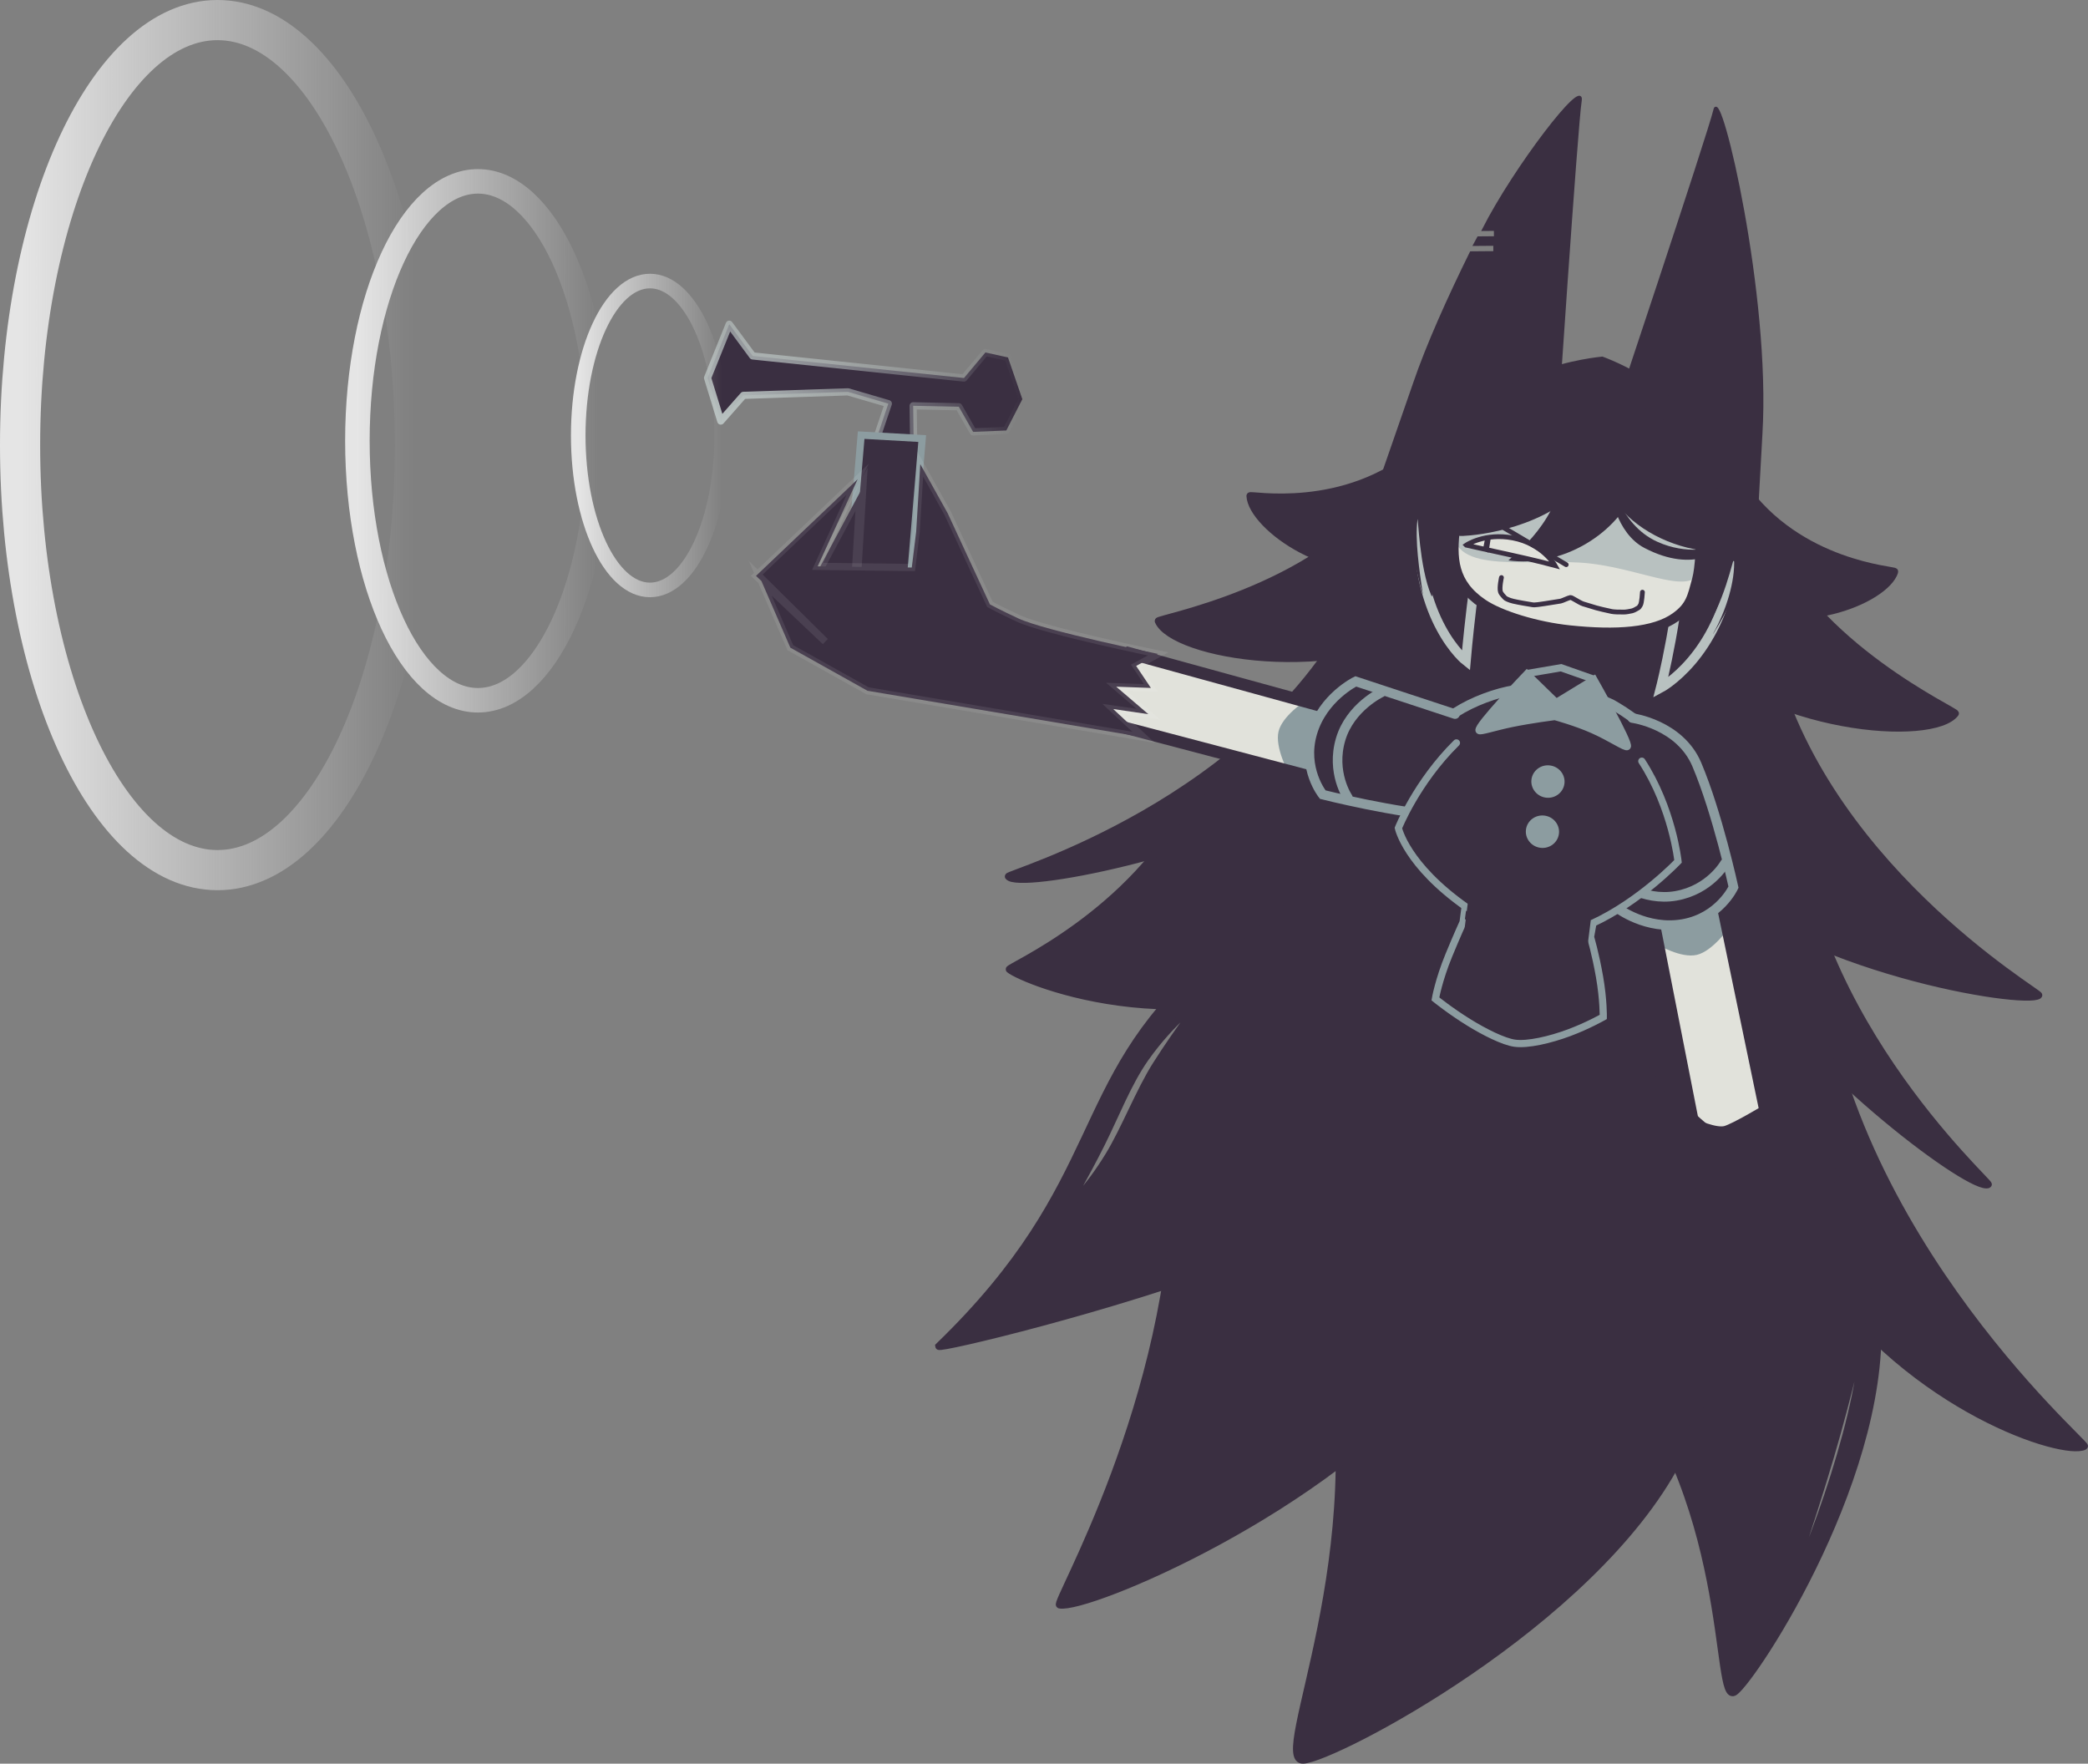 <svg version="1.1" xmlns="http://www.w3.org/2000/svg" xmlns:xlink="http://www.w3.org/1999/xlink" width="435.613" height="367.935" viewBox="0,0,435.613,367.935"><rect x="0" y="0" width="435.613" height="367.935" fill="#808080" stroke="none"/><defs><radialGradient cx="53.637" cy="121.745" r="62.072" gradientUnits="userSpaceOnUse" id="color-1"><stop offset="0" stop-color="#b8c1c0"/><stop offset="1" stop-color="#b8c1c0" stop-opacity="0"/></radialGradient><linearGradient x1="-93.705" y1="38.155" x2="-11.321" y2="38.155" gradientUnits="userSpaceOnUse" id="color-2"><stop offset="0" stop-color="#e5e5e5"/><stop offset="1" stop-color="#e5e5e5" stop-opacity="0"/></linearGradient><linearGradient x1="-23.33" y1="71.8" x2="26.96" y2="71.8" gradientUnits="userSpaceOnUse" id="color-3"><stop offset="0" stop-color="#e5e5e5"/><stop offset="1" stop-color="#e5e5e5" stop-opacity="0"/></linearGradient><linearGradient x1="22.743" y1="92.598" x2="52.678" y2="92.598" gradientUnits="userSpaceOnUse" id="color-4"><stop offset="0" stop-color="#e5e5e5"/><stop offset="1" stop-color="#e5e5e5" stop-opacity="0"/></linearGradient></defs><g transform="translate(97.894,-33.966)"><g data-paper-data="{&quot;isPaintingLayer&quot;:true}" fill-rule="nonzero" stroke-miterlimit="10" stroke-dasharray="" stroke-dashoffset="0" style="mix-blend-mode: normal"><path d="M276.255,196.937c-0.416,46.752 41.41,84.002 40.649,84.147c-3.391,1.5 -36.427,-23.174 -51.163,-45.372c-5.964,-8.984 -36.878,-31.422 -43.747,-47.925c-5.62,-13.503 10.971,-21.912 19.353,-25.106c7.848,-2.991 35.132,9.155 34.908,34.256z" data-paper-data="{&quot;index&quot;:null}" fill="#3a2f41" stroke="#3a2f41" stroke-width="1.5" stroke-linecap="butt" stroke-linejoin="miter"/><path d="M269.379,155.996c-1.499,11.951 -20.289,15.52 -38.511,14.071c-1.51,-0.12 -0.55,-24.028 -2.023,-24.213c-4.001,-0.502 -10.459,22.474 -14.274,21.44c-14.538,-3.941 -26.363,-11.6 -25.077,-21.851c1.857,-14.807 17.447,-25.735 30.242,-31.101c7.176,-3.009 15.22,-3.719 15.22,-3.719c0,0 6.37,2.286 11.622,6.101c10.882,7.905 24.871,22.577 22.876,38.482z" fill="#3a2f41" stroke="#3a2f41" stroke-width="2" stroke-linecap="butt" stroke-linejoin="miter"/><path d="M226.211,128.139c2.215,5.937 -16.26,17.283 -30.978,22.775c-14.718,5.492 -32.03,-7.141 -32.333,-13.488c-0.293,-0.484 19.757,3.708 35.216,-9.77c15.459,-13.478 25.88,-5.454 28.095,0.483z" fill="#3a2f41" stroke="#3a2f41" stroke-width="1.5" stroke-linecap="butt" stroke-linejoin="miter"/><path d="M228.339,128.829c12.822,14.5 -8.459,24.803 -25.131,34.637c-22.658,13.364 -56.433,7.162 -59.442,0.072c-0.59,-0.463 32.389,-6.264 47.218,-26.514c14.829,-20.25 31.953,-14.304 37.356,-8.194z" fill="#3a2f41" stroke="#3a2f41" stroke-width="1.5" stroke-linecap="butt" stroke-linejoin="miter"/><path d="M265.667,135.06c11.652,16.878 32.116,17.768 31.712,18.165c-1.861,6.075 -21.757,14.042 -34.663,5.085c-12.906,-8.957 -28.006,-24.515 -24.393,-29.72c3.613,-5.206 15.692,-10.407 27.344,6.471z" data-paper-data="{&quot;index&quot;:null}" fill="#3a2f41" stroke="#3a2f41" stroke-width="1.5" stroke-linecap="butt" stroke-linejoin="miter"/><path d="M270.824,145.465c9.368,23.285 39.892,37.052 39.207,37.355c-4.667,6.128 -38.928,3.796 -57.583,-14.75c-13.727,-13.647 -31.805,-28.886 -15.798,-39.771c6.745,-4.586 24.807,-6.119 34.175,17.166z" data-paper-data="{&quot;index&quot;:null}" fill="#3a2f41" stroke="#3a2f41" stroke-width="1.5" stroke-linecap="butt" stroke-linejoin="miter"/><path d="M230.729,144.203c5.77,6.525 16.253,21.304 5.346,30.898c-13.331,11.726 -50.007,18.214 -59.177,23.623c-22.658,13.364 -62.165,20.919 -64.406,18.094c-0.59,-0.463 52.134,-15.396 72.809,-57.324c11.1,-22.511 40.025,-21.401 45.428,-15.291z" fill="#3a2f41" stroke="#3a2f41" stroke-width="1.5" stroke-linecap="butt" stroke-linejoin="miter"/><path d="M271.039,168.08c9.679,45.735 57.081,73.227 56.395,73.53c-2.869,2.184 -49.875,-5.381 -70.486,-25.618c-7.55,-7.506 -28.943,-30.673 -38.965,-45.328c-8.2,-11.991 5.609,-23.723 12.812,-28.621c6.745,-4.586 35.047,1.482 40.244,26.037z" data-paper-data="{&quot;index&quot;:null}" fill="#3a2f41" stroke="#3a2f41" stroke-width="1.5" stroke-linecap="butt" stroke-linejoin="miter"/><path d="M221.105,156.939c6.755,5.254 19.505,17.512 10.325,27.93c-11.22,12.732 -34.146,41.181 -42.298,47.473c-36.59,21.913 -73.771,6.169 -76.442,3.859c-0.657,-0.348 25.927,-11.531 37.98,-35.881c34.922,-18.283 64.11,-48.301 70.435,-43.381z" data-paper-data="{&quot;index&quot;:null}" fill="#3a2f41" stroke="#3a2f41" stroke-width="1.5" stroke-linecap="butt" stroke-linejoin="miter"/><path d="M280.713,225.59c1.656,62.351 57.216,109.872 56.243,110.104c-4.292,2.173 -35.776,-7.678 -55.776,-36.519c-8.094,-11.672 -61.099,-61.358 -70.71,-83.008c-7.864,-17.714 13.089,-29.774 23.723,-34.461c9.958,-4.389 45.63,10.408 46.519,43.884z" data-paper-data="{&quot;index&quot;:null}" fill="#3a2f41" stroke="#3a2f41" stroke-width="1.5" stroke-linecap="butt" stroke-linejoin="miter"/><path d="M169.178,300.49c-1.529,0.111 -7.026,-4.252 -8.54,-3.674c-26.418,10.078 -62.606,18.701 -62.676,18.003c35.628,-34.438 27.309,-54.868 55.37,-79.464c8.903,-5.176 48.893,-43.953 64.918,-49.539c13.111,-4.57 17.146,49.129 19.462,57.367c2.169,7.714 -38.426,31.866 -68.535,57.307zM124.789,285.89c0.207,0.026 4.318,-3.763 8.663,-10.891c3.293,-5.401 6.405,-13.477 9.865,-18.914c5.005,-7.866 9.406,-13.317 9.434,-13.543c0,0 -6.039,4.159 -11.711,12.197c-3.567,5.055 -6.109,11.697 -9.131,17.76c-3.562,7.149 -7.305,13.368 -7.12,13.391z" data-paper-data="{&quot;index&quot;:null}" fill="#3a2f41" stroke="#3a2f41" stroke-width="1.5" stroke-linecap="butt" stroke-linejoin="miter"/><path d="M293.628,306.154c3.32,33.97 -25.49,77.787 -29.611,80.764c-4.548,3.286 0.31,-41.099 -27.992,-72.397c-22.642,-25.039 -5.851,-68.881 7.552,-70.314c13.403,-1.433 46.731,27.978 50.051,61.948zM274.184,368.208c5.569,-9.178 17.235,-42.646 16.419,-55.998c0,0 -2.745,12.46 -6.646,25.694c-4.367,14.816 -9.936,30.572 -9.773,30.304z" fill="#3a2f41" stroke="#3a2f41" stroke-width="1.5" stroke-linecap="butt" stroke-linejoin="miter"/><path d="M252.18,338.623c-17.905,34.187 -71.804,62.239 -78.178,62.527c-7.036,0.318 15.438,-43.69 4.437,-90.686c-8.801,-37.597 42.958,-68.066 58.467,-61.194c15.509,6.872 33.18,55.166 15.275,89.353z" fill="#3a2f41" stroke="#3a2f41" stroke-width="1.5" stroke-linecap="butt" stroke-linejoin="miter"/><path d="M202.547,319.38c-23.45,29.524 -73.58,50.482 -79.364,49.399c-1.493,0.141 23.939,-42.529 24.207,-90.735c0.214,-38.565 48.294,-59.133 60.731,-49.11c12.437,10.023 17.876,60.921 -5.574,90.446z" fill="#3a2f41" stroke="#3a2f41" stroke-width="1.5" stroke-linecap="butt" stroke-linejoin="miter"/><path d="M197.152,113.967c2.777,-8.16 7.279,-18.092 11.822,-27.32c1.406,-0.012 3.68,-0.03 4.932,-0.041l-0.013,-1.613c-0.883,0.007 -3.319,0.027 -4.202,0.035c0.16,-0.321 0.674,-1.182 0.834,-1.501c1.183,-0.01 2.515,-0.021 3.505,-0.029l-0.013,-1.613c-0.59,0.005 -1.897,0.016 -2.487,0.021c6.62,-13.05 21.123,-31.823 20.316,-26.918c-0.807,4.905 -5.279,71.892 -5.279,71.892c0,0 -36.513,20.678 -37.132,9.315z" data-paper-data="{&quot;index&quot;:null}" fill="#3a2f41" stroke="#3a2f41" stroke-width="0.5" stroke-linecap="butt" stroke-linejoin="miter"/><path d="M268.244,148.066c-4.886,10.277 -30.817,-22.713 -30.817,-22.713c0,0 21.29,-63.672 22.405,-68.516c1.115,-4.844 11.484,38.82 9.71,67.735z" data-paper-data="{&quot;index&quot;:null}" fill="#3a2f41" stroke="#3a2f41" stroke-width="0.5" stroke-linecap="butt" stroke-linejoin="miter"/><path d="M247.098,204.363c-1.965,6.995 -9.378,17.69 -9.378,17.69l-32.019,-4.536c0,0 -8.248,-18.204 -4.095,-30.521c1.63,-4.835 14.554,-10.049 20.613,-9.26c3.762,0.49 10.566,0.431 16.042,3.09c0,0 8.034,4.315 9.642,8.506c2.51,6.544 -0.805,15.031 -0.805,15.031z" fill="#3a2f41" stroke="#8c9ca0" stroke-width="2" stroke-linecap="round" stroke-linejoin="miter"/><g data-paper-data="{&quot;index&quot;:null}" stroke-linejoin="miter"><g stroke-linecap="butt"><path d="M132.629,175.428c0.338,-1.839 7.679,-4.255 7.679,-4.255l42.04,11.454l-2.376,14.644l-47.27,-12.525z" data-paper-data="{&quot;index&quot;:null}" fill="#e1e2db" stroke="none" stroke-width="0"/><path d="M174.374,180.243c2.843,0.642 8.081,1.987 8.081,1.987l-2.719,15.194l-8.848,-2.313c0,0 -2.824,-5.217 -2.051,-8.514c0.773,-3.296 5.537,-6.355 5.537,-6.355z" data-paper-data="{&quot;index&quot;:null}" fill="#8c9ca0" stroke="none" stroke-width="0"/><path d="M133.276,184.851c0,0 -0.57,-7.211 -0.191,-9.276c0.425,-2.313 4.407,-5.402 4.407,-5.402l44.592,12.26l-2.376,14.644z" data-paper-data="{&quot;index&quot;:null}" fill="none" stroke="#3a2f41" stroke-width="2.5"/></g><g stroke="#8c9ca0" stroke-width="2" stroke-linecap="round"><path d="M219.047,196.601c0,0 -5.585,8.26 -14.679,7.7c-10.961,-0.674 -26.302,-4.561 -26.302,-4.561c0,0 -4.363,-5.392 -2.175,-12.839c2.188,-7.447 9.058,-10.785 9.058,-10.785l20.715,6.825" fill="#3a2f41"/><path d="M183.307,200.348c0,0 -3.573,-5.198 -1.504,-12.17c1.992,-6.715 8.5,-9.758 8.5,-9.758" fill="none"/></g></g><path d="M70.468,163.987l23.595,-20.666l-11.132,22.85z" fill="#3a2f41" stroke-opacity="0.077" stroke="#ffffff" stroke-width="2" stroke-linecap="round" stroke-linejoin="miter"/><g data-paper-data="{&quot;index&quot;:null}" stroke-linejoin="miter"><g stroke-linecap="butt"><path d="M262.267,270.557c-1.797,0.518 -7.233,-4.975 -7.233,-4.975l-8.5,-42.735l14.166,-4.405l9.874,47.894z" data-paper-data="{&quot;index&quot;:null}" fill="#e1e2db" stroke="none" stroke-width="0"/><path d="M256.114,233.169c-3.295,0.779 -8.157,-2.121 -8.157,-2.121c-0.693,-2.831 -1.826,-8.119 -1.826,-8.119l14.811,-4.344l1.877,8.951c0,0 -3.41,4.855 -6.705,5.633z" data-paper-data="{&quot;index&quot;:null}" fill="#8c9ca0" stroke="none" stroke-width="0"/><path d="M270.412,265.775c0,0 -6.2,3.727 -8.217,4.308c-2.259,0.651 -6.8,-1.535 -6.8,-1.535l-8.916,-45.379l14.166,-4.405z" data-paper-data="{&quot;index&quot;:null}" fill="none" stroke="#3a2f41" stroke-width="2.5"/></g><g stroke="#8c9ca0" stroke-width="2" stroke-linecap="round"><path d="M242.671,183.768c0,0 9.883,1.314 13.439,9.703c4.285,10.111 7.65,25.575 7.65,25.575c0,0 -2.88,6.31 -10.521,7.673c-7.641,1.363 -13.693,-3.297 -13.693,-3.297l-3.131,-21.585" fill="#3a2f41"/><path d="M261.966,214.084c0,0 -3.058,5.516 -10.221,6.775c-6.899,1.212 -12.524,-3.255 -12.524,-3.255" fill="none"/></g></g><g stroke-linejoin="miter"><path d="M234.214,176.714c-0.225,1.791 -5.274,4.53 -7.242,4.284c-1.968,-0.247 -6.112,-3.784 -5.887,-5.574c0.225,-1.791 5.04,-2.186 7.008,-1.94c1.968,0.247 6.346,1.44 6.122,3.23z" fill="#3a2f41" stroke="none" stroke-width="0" stroke-linecap="butt"/><g fill="#8c9ca0" stroke="#8c9ca0" stroke-width="1.5" stroke-linecap="butt"><path d="M210.68,186.36c-0.593,-0.747 9.974,-11.792 9.974,-11.792l6.111,5.95l7.863,-4.797c0,0 7.591,13.385 6.977,13.99c-0.34,0.334 -3.335,-1.763 -7.175,-3.481c-3.532,-1.58 -7.946,-2.78 -7.946,-2.78c0,0 -4.91,0.618 -8.968,1.454c-3.711,0.764 -6.588,1.768 -6.835,1.457z"/></g><path d="M220.474,176.029l0.655,-1.627l6.646,-1.136l6.468,2.271l0.486,1.805" fill="none" stroke="#8c9ca0" stroke-width="1.5" stroke-linecap="round"/></g><g><path d="M92.725,126.608l-8.003,-0.379l2.713,-8.054l-8.423,-2.462l-21.804,0.733l-4.724,5.361l-2.762,-9.001l4.524,-11.202l4.89,6.615l44.083,4.609l4.469,-5.331l4.711,1.038l2.996,8.707l-3.347,6.53l-6.921,0.292l-2.982,-5.243l-9.531,-0.197z" fill="#3a2f41" stroke="url(#color-1)" stroke-width="1.5" stroke-linecap="round" stroke-linejoin="round"/><path d="M81.769,124.74l12.734,0.717l-3.441,40.881l-12.734,-0.717z" fill="#3a2f41" stroke="#8c9ca0" stroke-width="1.5" stroke-linecap="butt" stroke-linejoin="miter"/><g fill="none" stroke="none" stroke-width="1" stroke-linecap="butt" stroke-linejoin="miter" font-family="sans-serif" font-weight="normal" font-size="12" text-anchor="start"><g/><g/><g/><g/></g></g><g fill="#3a2f41" stroke-linejoin="miter"><path d="M235.347,221.493l-1.417,7.958c0,0 1.032,3.433 1.884,8.314c0.839,4.801 0.78,8.355 0.78,8.355c0,0 -3.233,1.839 -7.113,3.286c-3.987,1.487 -8.661,2.577 -11.381,2.19c-2.336,-0.333 -6.275,-2.305 -9.531,-4.317c-3.924,-2.424 -7.002,-4.925 -7.002,-4.925c0,0 0.668,-3.906 2.815,-9.119c1.706,-4.143 2.966,-6.893 2.966,-6.893c0,0 1.172,-8.826 1.16,-8.834" stroke="#8c9ca0" stroke-width="1.5" stroke-linecap="round"/><path d="M244.631,192.76c6.408,9.87 7.556,20.901 7.556,20.901c0,0 -7.919,8.39 -18.011,13.01l-26.093,-3.404c-12.624,-8.866 -14.235,-16.552 -14.235,-16.552c0,0 3.762,-9.522 12.11,-17.765" stroke="#8c9ca0" stroke-width="1.5" stroke-linecap="round"/><path d="M207.682,227.497l1.193,-9.51l25.704,3.224l-1.193,9.51z" stroke="none" stroke-width="0" stroke-linecap="butt"/></g><path d="M228.986,197.507c-0.267,2.129 -2.246,3.635 -4.419,3.362c-2.174,-0.273 -3.719,-2.22 -3.452,-4.349c0.267,-2.129 2.246,-3.635 4.419,-3.362c2.174,0.273 3.719,2.22 3.452,4.349z" fill="#8c9ca0" stroke="#3a2f41" stroke-width="1" stroke-linecap="butt" stroke-linejoin="miter"/><path d="M227.837,207.969c-0.267,2.129 -2.246,3.635 -4.419,3.362c-2.174,-0.273 -3.719,-2.22 -3.452,-4.349c0.267,-2.129 2.246,-3.635 4.419,-3.362c2.174,0.273 3.719,2.22 3.452,4.349z" fill="#8c9ca0" stroke="#3a2f41" stroke-width="1" stroke-linecap="butt" stroke-linejoin="miter"/><path d="M267.514,149.332c-1.354,10.793 -18.324,14.017 -34.78,12.708c-1.364,-0.108 -0.497,-21.7 -1.827,-21.867c-3.613,-0.453 -9.446,20.297 -12.891,19.363c-13.13,-3.559 -23.81,-10.476 -22.648,-19.734c1.677,-13.373 15.757,-23.242 27.313,-28.088c6.481,-2.718 13.746,-3.359 13.746,-3.359c0,0 5.753,2.064 10.496,5.51c9.828,7.14 22.462,20.39 20.66,34.755z" fill="#3a2f41" stroke="none" stroke-width="0" stroke-linecap="butt" stroke-linejoin="miter"/><path d="M263.62,151.997c-2.895,18.997 -15.055,25.475 -15.055,25.475c0,0 4.23,-16.4 4.425,-30.836" data-paper-data="{&quot;index&quot;:null}" fill="#3a2f41" stroke="#b8c1c0" stroke-width="2" stroke-linecap="round" stroke-linejoin="miter"/><path d="M257.022,166.476c-2.085,2.561 7.161,-24.434 7.71,-24.452c0.699,-0.023 1.456,3.604 1.692,8.101c0.236,4.497 -7.152,16.676 -6.942,16.096c2.826,-5.01 4.634,-11.101 4.398,-15.598c-0.05,-0.963 -2.14,10.06 -6.858,15.854z" data-paper-data="{&quot;index&quot;:null}" fill="#3a2f41" stroke="none" stroke-width="0" stroke-linecap="butt" stroke-linejoin="miter"/><path d="M212.368,140.536c-2.798,11.924 -4.429,31.291 -4.429,31.291c0,0 -10.578,-8.283 -9.912,-29.877" fill="#3a2f41" stroke="#b8c1c0" stroke-width="2" stroke-linecap="round" stroke-linejoin="miter"/><path d="M197.835,142.331c-0.551,4.394 0.368,10.457 1.109,15.618c0.083,0.579 -3.271,-11.426 -2.72,-15.82c0.551,-4.394 1.359,-7.911 1.804,-7.856c0.35,0.044 3.786,26.521 2.68,23.913c-2.502,-5.901 -2.755,-16.796 -2.873,-15.855z" fill="#3a2f41" stroke="none" stroke-width="0" stroke-linecap="butt" stroke-linejoin="miter"/><g stroke-linecap="butt" stroke-linejoin="miter"><path d="M256.256,150.563c-0.658,5.249 -1.634,9.883 -6.195,12.752c-4.433,2.789 -11.884,3.01 -21.113,2.032c-9.186,-0.973 -16.794,-4.055 -20.409,-7.992c-3.657,-3.984 -3.71,-7.955 -3.057,-13.161c1.298,-10.351 10.672,-22.53 31.905,-19.287c13.967,2.133 20.167,15.305 18.869,25.656z" fill="#e1e2db" stroke="none" stroke-width="0"/><path d="M256.824,152.538c-1.256,6.114 -11.383,0.353 -22.891,-1.007c-11.506,-1.36 -29.722,2.801 -28.424,-7.55c1.298,-10.351 10.672,-22.53 31.905,-19.287c13.967,2.133 20.991,15.245 19.692,25.596z" fill="#b8c1c0" stroke="none" stroke-width="0"/><path d="M241.518,125.877c9.754,3.28 15.344,9.617 15.412,19.083c0.017,2.403 -0.128,7.364 -0.809,9.886c-0.988,3.657 -1.305,5.612 -4.444,7.87c-4.429,3.185 -12.343,3.741 -22.186,2.699c-6.8,-0.72 -14.372,-3.015 -18.023,-5.485c-6.272,-4.242 -6.55,-9.488 -5.73,-16.03c1.102,-8.786 7.982,-18.568 23.034,-19.439" fill="none" stroke="#3a2f41" stroke-width="2"/></g><path d="M266.155,145.356c-2.695,1.199 -4.549,3.846 -7.657,3.587c-7.781,-0.647 -15.51,-4.767 -19.284,-10.186c-5.392,-7.089 -2.668,-18.298 -0.118,-20.313c2.59,-2.047 10.446,1.741 16.105,8.9z" data-paper-data="{&quot;index&quot;:null}" fill="#3a2f41" stroke="none" stroke-width="0" stroke-linecap="butt" stroke-linejoin="miter"/><path d="M239.861,120.805c2.016,4.628 -6.069,14.673 -15.903,18.957c-3.882,1.691 -11.756,2.985 -12.861,3.513c-0.92,0.439 -6.711,1.27 -6.397,2.658c0.875,3.87 -2.158,-5.005 -3.14,-7.258c-2.016,-4.628 4.322,-11.853 14.156,-16.138c9.835,-4.285 22.128,-6.361 24.145,-1.732z" fill="#3a2f41" stroke="none" stroke-width="0" stroke-linecap="butt" stroke-linejoin="miter"/><path d="M243.381,135.421c-3.484,9.886 -15.541,17.027 -26.562,15.453c-0.241,-0.048 9.886,-6.993 11.26,-17.945c0.91,-7.257 6.3,-11.984 9.799,-11.545c3.445,0.432 6.289,6.106 5.486,13.216c-0.013,0.113 0.055,0.712 0.017,0.82z" data-paper-data="{&quot;index&quot;:null}" fill="#3a2f41" stroke="none" stroke-width="0" stroke-linecap="butt" stroke-linejoin="miter"/><path d="M233.322,134.344c-8.439,9.89 -22.806,11.282 -26.05,11.434c-3.244,0.152 -2.17,-2.871 -2.209,-3.707c-0.039,-0.836 3.406,-9.69 6.65,-9.842c3.244,-0.152 21.57,1.279 21.609,2.115z" fill="#3a2f41" stroke="none" stroke-width="0" stroke-linecap="butt" stroke-linejoin="miter"/><g stroke="#3a2f41" stroke-linecap="butt" stroke-linejoin="miter"><path d="M208.017,147.69c0,0 3.847,-2.616 9.722,-1.492c6.224,1.19 8.78,5.746 8.78,5.746c0,0 -3.894,-1.051 -9.534,-2.273c-5.012,-1.086 -8.968,-1.981 -8.968,-1.981z" fill="#e1e2db" stroke-width="1"/><g fill="#3a2f41" stroke-width="0.5"><path d="M211.769,148.471l0.484,-2.465l0.631,0.128l-0.44,2.746z"/></g></g><path d="M261.634,148.183c0,0 -5.76,5.703 -16.48,0.082c-5.723,-3.001 -7.55,-11.447 -7.096,-15.06c0,0 1.625,10.091 9.82,13.788c6.205,2.799 11.498,1.277 13.163,0.89c0.351,-0.082 0.594,0.3 0.594,0.3z" fill="#3a2f41" stroke="none" stroke-width="0" stroke-linecap="butt" stroke-linejoin="miter"/><path d="M244.762,157.507c0,0 -0.119,2.157 -0.406,2.667c-0.152,0.27 -0.314,0.506 -0.454,0.593c-0.429,0.268 -0.963,0.564 -1.345,0.646c-0.574,0.123 -1.196,0.234 -1.596,0.241c-1.006,0.019 -2.129,-0.018 -2.603,-0.116c-1.228,-0.254 -2.769,-0.622 -3.239,-0.761c-1.054,-0.312 -2.346,-0.698 -2.733,-0.829c-0.835,-0.283 -2.368,-1.376 -2.644,-1.335c-0.426,0.063 -1.699,0.697 -2.048,0.754c-1.251,0.206 -2.84,0.464 -3.332,0.529c-0.891,0.117 -1.963,0.329 -2.537,0.235c-1.125,-0.185 -2.755,-0.447 -4.009,-0.737c-0.915,-0.212 -1.627,-0.576 -1.723,-0.704c-0.164,-0.22 -0.805,-0.767 -0.961,-1.293c-0.251,-0.847 0.214,-2.94 0.214,-2.94" fill="none" stroke="#3b3045" stroke-width="1" stroke-linecap="round" stroke-linejoin="miter"/><path d="M228.858,151.77l-16.179,-9.57" fill="none" stroke="#3a2f41" stroke-width="1" stroke-linecap="round" stroke-linejoin="miter"/><path d="M68.409,161.136l13.438,-25.09l-1.485,24.815z" fill="#3a2f41" stroke-opacity="0.085" stroke="#ffffff" stroke-width="2" stroke-linecap="round" stroke-linejoin="miter"/><path d="M140.687,187.78l-57.6,-9.706l-16.096,-8.992l-6.447,-14.862l13.743,13.581l-14.459,-13.695l21.21,-20.168l-8.345,18.181l19.635,0.243l0.916,-7.475l0.856,-14.087l5.712,10.229l8.819,19.03c0,0 2.375,1.281 5.946,2.933c5.571,2.578 29.137,7.4 29.137,7.4l-4.58,2.503l3.081,4.591l-7.241,-0.261l6.708,5.732l-7.332,-1.068z" fill="#3a2f41" stroke-opacity="0.083" stroke="#ffffff" stroke-width="1.5" stroke-linecap="butt" stroke-linejoin="miter"/><g fill="none" stroke-linecap="round" stroke-linejoin="round"><path d="M-52.513,38.155c11.365,0 21.663,9.935 29.119,25.988c7.457,16.051 12.073,38.218 12.073,62.681c0,24.463 -4.616,46.63 -12.073,62.681c-7.457,16.052 -17.755,25.987 -29.119,25.987c-11.365,0 -21.663,-9.935 -29.119,-25.987c-7.457,-16.051 -12.073,-38.218 -12.073,-62.681c0,-24.463 4.616,-46.63 12.073,-62.681c7.457,-16.052 17.755,-25.988 29.119,-25.988z" stroke="url(#color-2)" stroke-width="8.378"/><path d="M1.815,71.8c6.938,0 13.224,6.065 17.776,15.864c4.552,9.798 7.37,23.33 7.37,38.263c0,14.933 -2.818,28.465 -7.37,38.263c-4.552,9.799 -10.838,15.864 -17.776,15.864c-6.938,0 -13.224,-6.065 -17.776,-15.864c-4.552,-9.798 -7.37,-23.33 -7.37,-38.263c0,-14.933 2.818,-28.464 7.37,-38.263c4.552,-9.799 10.838,-15.864 17.776,-15.864z" stroke="url(#color-3)" stroke-width="5.114"/><path d="M37.711,92.598c4.13,0 7.872,3.61 10.581,9.443c2.709,5.832 4.387,13.887 4.387,22.776c0,8.889 -1.677,16.944 -4.387,22.776c-2.709,5.833 -6.451,9.443 -10.581,9.443c-4.13,0 -7.872,-3.61 -10.581,-9.443c-2.709,-5.832 -4.387,-13.887 -4.387,-22.776c0,-8.889 1.677,-16.944 4.387,-22.776c2.709,-5.833 6.451,-9.443 10.581,-9.443z" stroke="url(#color-4)" stroke-width="3.044"/></g></g></g></svg>